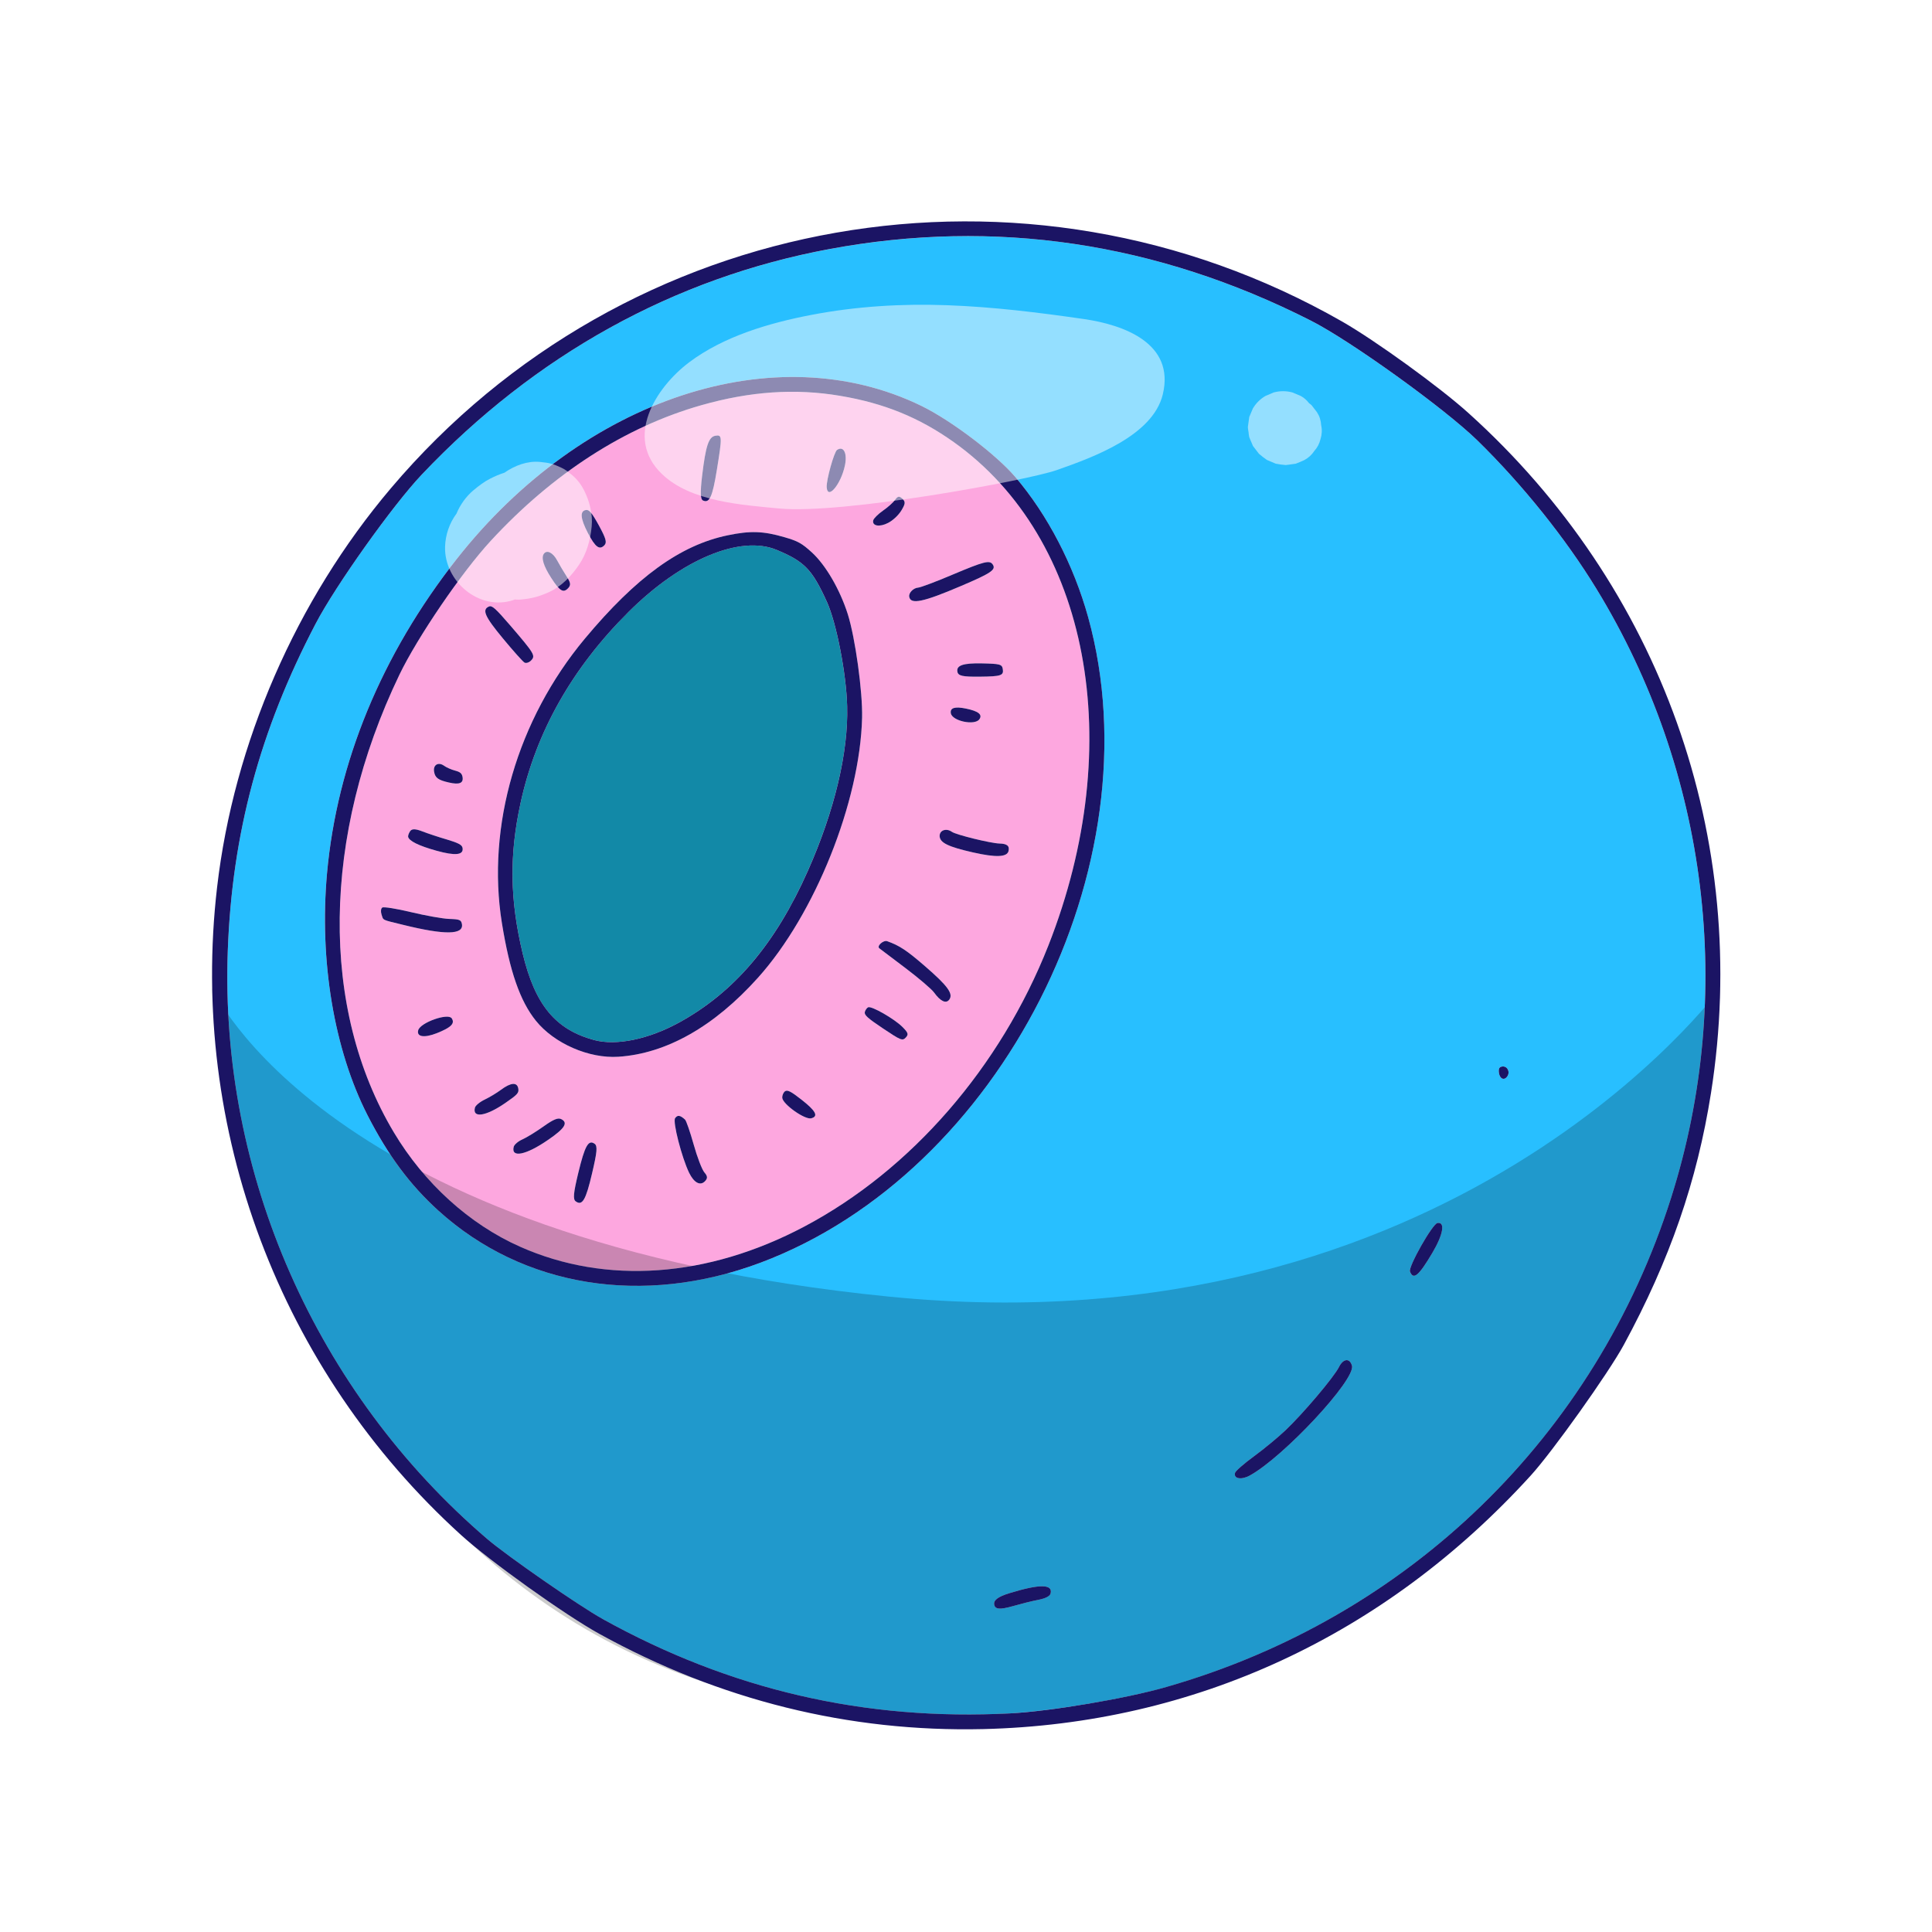 <svg width="41" height="41" viewBox="0 0 41 41" fill="none" xmlns="http://www.w3.org/2000/svg">
<g filter="url(#filter0_d_2125_2061)">
<path d="M10.338 28.658C10.761 29.02 12.288 30.08 12.787 30.357L12.786 30.356C15.497 31.861 18.354 32.522 21.442 32.36C22.31 32.314 23.891 32.047 24.752 31.801C29.889 30.331 33.858 26.483 35.465 21.415C36.831 17.105 36.251 12.376 33.879 8.496C33.225 7.426 32.307 6.281 31.356 5.35C30.666 4.675 28.669 3.237 27.82 2.806C24.55 1.144 21.113 0.633 17.603 1.286C14.305 1.9 11.356 3.531 8.949 6.073C8.335 6.721 7.123 8.424 6.699 9.235C5.514 11.499 4.924 13.694 4.834 16.176C4.661 20.91 6.706 25.547 10.338 28.658ZM30.505 21.954C30.674 21.927 30.627 22.2 30.395 22.591C30.107 23.077 29.994 23.171 29.921 22.985C29.882 22.886 30.4 21.971 30.505 21.954ZM26.607 26.908C26.817 26.756 27.121 26.504 27.284 26.349C27.662 25.989 28.312 25.22 28.416 25.009C28.505 24.828 28.645 24.815 28.691 24.984C28.769 25.278 27.238 26.921 26.522 27.313C26.343 27.411 26.176 27.382 26.209 27.258C26.218 27.218 26.398 27.061 26.607 26.908ZM31.876 18.634C31.985 18.616 32.055 18.747 31.986 18.844C31.916 18.942 31.818 18.889 31.807 18.747C31.802 18.675 31.82 18.643 31.876 18.634ZM21.424 29.809C22.062 29.613 22.347 29.615 22.295 29.817C22.28 29.874 22.191 29.919 22.031 29.952C21.898 29.977 21.658 30.038 21.497 30.084C21.22 30.164 21.116 30.155 21.098 30.05C21.082 29.957 21.18 29.884 21.424 29.809ZM9.693 7.862C12.375 4.451 16.456 3.105 19.551 4.613C20.178 4.918 21.137 5.644 21.546 6.122C22.233 6.927 22.785 7.991 23.092 9.1C24.548 14.365 21.236 20.887 16.136 22.797C13.647 23.73 11.097 23.317 9.302 21.691C8.7 21.146 8.232 20.515 7.8 19.668C7.089 18.276 6.772 16.386 6.94 14.532C7.151 12.183 8.098 9.89 9.693 7.862Z" fill="#28BFFF"/>
<path d="M8.359 20.032C9.003 21.11 9.963 21.981 11.033 22.456C12.861 23.269 15.014 23.117 17.068 22.03C19.336 20.83 21.23 18.648 22.248 16.063C23.935 11.78 23.116 7.428 20.239 5.381C19.505 4.86 18.764 4.557 17.828 4.401C16.873 4.239 15.922 4.304 14.884 4.599C13.268 5.058 11.734 6.046 10.413 7.479C9.795 8.149 8.862 9.518 8.476 10.319C6.829 13.747 6.784 17.399 8.359 20.032ZM9.269 17.926C9.003 18.03 8.838 18.005 8.875 17.864C8.916 17.702 9.507 17.492 9.586 17.61C9.659 17.72 9.573 17.805 9.269 17.926ZM10.722 19.408C10.313 19.691 10.021 19.735 10.08 19.506C10.092 19.46 10.186 19.383 10.29 19.333C10.394 19.283 10.549 19.189 10.634 19.126C10.842 18.971 10.977 18.961 11 19.101C11.015 19.193 10.985 19.228 10.722 19.408ZM11.634 20.189C11.161 20.514 10.84 20.579 10.902 20.336C10.914 20.29 10.997 20.219 11.086 20.18C11.176 20.14 11.377 20.017 11.534 19.906C11.746 19.754 11.842 19.716 11.911 19.751C12.062 19.826 11.985 19.948 11.634 20.189ZM12.218 21.495C12.157 21.451 12.169 21.32 12.272 20.891C12.412 20.313 12.487 20.179 12.619 20.273C12.683 20.319 12.673 20.445 12.567 20.895C12.432 21.469 12.358 21.595 12.218 21.495ZM17.216 19.732C17.083 19.768 16.612 19.435 16.602 19.298C16.598 19.245 16.624 19.183 16.66 19.158C16.712 19.124 16.788 19.162 17.007 19.335C17.315 19.576 17.374 19.69 17.216 19.732ZM19.222 18.018C19.152 18.092 19.12 18.08 18.74 17.825C18.411 17.605 18.337 17.538 18.353 17.476L18.354 17.476C18.364 17.433 18.397 17.388 18.424 17.376C18.499 17.345 18.977 17.619 19.15 17.791C19.274 17.916 19.285 17.952 19.222 18.018ZM20.146 17.211C20.078 17.307 19.958 17.251 19.822 17.062C19.771 16.99 19.496 16.755 19.21 16.54C18.924 16.324 18.677 16.137 18.661 16.125C18.6 16.076 18.747 15.944 18.829 15.973C19.089 16.067 19.241 16.167 19.633 16.507C20.112 16.92 20.234 17.088 20.146 17.211ZM20.201 13.653C20.29 13.716 21.025 13.896 21.211 13.901C21.372 13.904 21.43 13.954 21.402 14.062C21.369 14.191 21.133 14.2 20.646 14.089C20.126 13.971 19.951 13.886 19.941 13.75C19.932 13.621 20.079 13.566 20.201 13.653ZM14.947 20.879C15.017 20.961 15.02 21.005 14.961 21.067C14.861 21.172 14.728 21.101 14.624 20.888C14.466 20.563 14.272 19.806 14.327 19.729C14.379 19.656 14.435 19.665 14.538 19.76C14.564 19.785 14.646 20.023 14.721 20.289C14.795 20.554 14.897 20.82 14.947 20.879ZM20.784 11.264C20.685 11.403 20.206 11.303 20.178 11.136C20.159 11.022 20.264 10.989 20.497 11.036C20.762 11.091 20.854 11.164 20.784 11.264ZM20.833 10.078C21.22 10.085 21.263 10.097 21.28 10.195C21.304 10.336 21.247 10.355 20.795 10.36C20.422 10.364 20.331 10.343 20.316 10.252C20.294 10.12 20.443 10.07 20.833 10.078ZM19.485 8.47C19.54 8.466 19.867 8.343 20.213 8.196C20.888 7.911 21.004 7.882 21.068 7.98C21.142 8.09 21.033 8.164 20.394 8.436C19.589 8.78 19.324 8.834 19.295 8.663C19.281 8.582 19.383 8.477 19.485 8.47ZM18.739 6.837C18.842 6.765 18.959 6.661 18.998 6.606C19.054 6.526 19.085 6.521 19.151 6.585C19.219 6.649 19.215 6.693 19.128 6.834C19.066 6.935 18.952 7.043 18.849 7.097C18.667 7.192 18.501 7.163 18.532 7.041C18.543 7.002 18.635 6.911 18.739 6.837ZM17.931 5.874C17.848 6.276 17.561 6.621 17.544 6.338C17.535 6.186 17.701 5.59 17.763 5.548C17.902 5.456 17.984 5.617 17.931 5.874ZM16.646 7.399C16.937 7.484 17.017 7.529 17.23 7.724C17.524 7.993 17.825 8.512 17.99 9.032C18.15 9.536 18.308 10.679 18.295 11.23C18.25 13.015 17.295 15.401 16.086 16.748C15.155 17.784 14.141 18.359 13.124 18.426C12.499 18.467 11.762 18.145 11.373 17.663C11.036 17.244 10.817 16.614 10.651 15.588C10.319 13.535 10.979 11.271 12.409 9.555C13.501 8.247 14.435 7.569 15.442 7.36C15.922 7.26 16.196 7.269 16.646 7.399ZM15.183 5.247C15.326 5.223 15.328 5.263 15.213 5.97C15.12 6.545 15.057 6.685 14.918 6.622C14.863 6.596 14.859 6.447 14.9 6.099C14.977 5.457 15.039 5.27 15.183 5.247ZM12.435 6.823C12.502 6.812 12.561 6.881 12.71 7.152C12.86 7.428 12.883 7.511 12.827 7.57C12.723 7.68 12.633 7.612 12.475 7.309C12.316 7.002 12.302 6.845 12.435 6.823ZM11.827 7.897C11.873 7.984 11.961 8.133 12.023 8.228C12.113 8.366 12.12 8.416 12.056 8.483C11.954 8.589 11.879 8.544 11.7 8.266C11.535 8.014 11.481 7.837 11.541 7.753C11.606 7.661 11.738 7.728 11.827 7.897ZM10.377 8.871C10.442 8.844 10.512 8.907 10.834 9.281C11.343 9.874 11.367 9.915 11.272 10.015C11.229 10.06 11.165 10.08 11.128 10.06C11.093 10.038 10.887 9.809 10.672 9.549C10.284 9.081 10.222 8.937 10.377 8.871ZM9.212 12.374C9.187 12.233 9.301 12.164 9.419 12.248C9.472 12.286 9.579 12.333 9.656 12.353C9.767 12.382 9.802 12.413 9.815 12.49C9.837 12.621 9.747 12.657 9.526 12.606C9.299 12.555 9.233 12.507 9.212 12.374ZM8.66 13.757C8.656 13.731 8.676 13.677 8.705 13.637C8.742 13.585 8.817 13.587 8.961 13.643C9.075 13.687 9.309 13.765 9.484 13.816C9.734 13.891 9.805 13.93 9.816 13.996C9.842 14.146 9.663 14.165 9.263 14.054C8.885 13.949 8.675 13.846 8.66 13.757ZM8.096 15.403C8.077 15.345 8.083 15.279 8.111 15.259C8.14 15.238 8.414 15.283 8.722 15.357C9.03 15.431 9.395 15.496 9.534 15.5C9.755 15.508 9.787 15.521 9.803 15.611C9.841 15.839 9.441 15.844 8.561 15.628C8.085 15.511 8.141 15.537 8.096 15.403Z" fill="#FDA7DF"/>
<path d="M11.092 16.234C11.354 17.328 11.786 17.851 12.611 18.072C13.076 18.197 13.76 18.056 14.405 17.703C15.581 17.06 16.454 16.032 17.142 14.483C17.709 13.207 18.005 11.968 17.978 10.987C17.959 10.293 17.75 9.215 17.547 8.772C17.233 8.082 17.072 7.915 16.481 7.669C15.709 7.347 14.46 7.871 13.34 8.984C12.144 10.174 11.377 11.53 11.048 13.036C10.806 14.144 10.819 15.094 11.092 16.234Z" fill="#1289A7"/>
<path opacity="0.2" d="M4.505 16.977C4.505 16.977 6.887 22.32 18.863 23.516C30.838 24.712 36.504 16.977 36.504 16.977C36.504 16.977 36.003 31.13 21.442 32.36C6.88 33.59 4.459 18.54 4.505 16.977Z" fill="black"/>
<path d="M20.393 8.436C21.033 8.164 21.142 8.09 21.068 7.98C21.003 7.882 20.888 7.911 20.212 8.196C19.866 8.343 19.539 8.466 19.485 8.47C19.383 8.477 19.281 8.582 19.295 8.663C19.323 8.834 19.588 8.78 20.393 8.436Z" fill="#1B1464"/>
<path d="M12.475 7.309C12.633 7.613 12.723 7.68 12.827 7.57C12.883 7.511 12.86 7.428 12.71 7.152C12.561 6.881 12.502 6.812 12.435 6.823C12.302 6.845 12.316 7.002 12.475 7.309Z" fill="#1B1464"/>
<path d="M9.782 28.573C10.4 29.134 11.988 30.269 12.716 30.671C15.271 32.08 18.015 32.761 20.867 32.694C25.342 32.587 29.388 30.714 32.483 27.315C32.949 26.804 34.135 25.137 34.459 24.541C35.435 22.741 36.015 21.066 36.31 19.195C37.16 13.803 35.247 8.443 31.16 4.763C30.546 4.21 29.19 3.229 28.483 2.824C21.754 -1.021 13.288 0.462 8.294 6.363C6.284 8.736 4.961 11.774 4.607 14.829C4.01 19.962 5.939 25.084 9.782 28.573ZM8.949 6.073C11.356 3.531 14.305 1.899 17.603 1.285C21.114 0.632 24.55 1.144 27.82 2.805C28.669 3.236 30.666 4.675 31.356 5.35C32.307 6.281 33.225 7.425 33.879 8.496C36.251 12.376 36.832 17.105 35.465 21.414C33.858 26.482 29.889 30.331 24.752 31.8C23.891 32.047 22.31 32.313 21.442 32.36C18.354 32.522 15.497 31.86 12.786 30.356L12.787 30.356C12.288 30.08 10.761 29.02 10.338 28.658C6.706 25.547 4.661 20.91 4.834 16.176C4.924 13.693 5.514 11.499 6.699 9.235C7.123 8.424 8.335 6.721 8.949 6.073Z" fill="#1B1464"/>
<path d="M7.8 19.668C8.233 20.515 8.701 21.146 9.303 21.691C11.097 23.317 13.647 23.73 16.137 22.797C21.236 20.887 24.548 14.366 23.093 9.1C22.785 7.991 22.233 6.927 21.546 6.122C21.138 5.644 20.179 4.918 19.552 4.613C16.456 3.105 12.376 4.451 9.693 7.862C8.098 9.89 7.152 12.183 6.94 14.532C6.773 16.386 7.089 18.276 7.8 19.668ZM10.413 7.479C11.734 6.046 13.268 5.058 14.884 4.599C15.922 4.304 16.874 4.239 17.828 4.4C18.764 4.557 19.505 4.86 20.239 5.381C23.116 7.428 23.935 11.78 22.249 16.063C21.231 18.648 19.336 20.83 17.068 22.03C15.014 23.117 12.861 23.269 11.034 22.456C9.963 21.981 9.003 21.11 8.359 20.032C6.784 17.399 6.829 13.747 8.476 10.319C8.862 9.518 9.795 8.149 10.413 7.479Z" fill="#1B1464"/>
<path d="M11.699 8.266C11.878 8.544 11.954 8.59 12.056 8.483C12.119 8.416 12.112 8.366 12.022 8.228C11.961 8.133 11.872 7.984 11.826 7.897C11.737 7.728 11.606 7.661 11.541 7.753C11.481 7.838 11.535 8.014 11.699 8.266Z" fill="#1B1464"/>
<path d="M11.272 10.015C11.367 9.915 11.344 9.874 10.835 9.281C10.513 8.907 10.442 8.844 10.377 8.871C10.223 8.937 10.285 9.081 10.673 9.549C10.888 9.809 11.093 10.038 11.129 10.06C11.165 10.081 11.229 10.06 11.272 10.015Z" fill="#1B1464"/>
<path d="M9.816 13.995C9.805 13.93 9.734 13.891 9.485 13.816C9.309 13.765 9.075 13.687 8.962 13.643C8.817 13.587 8.742 13.585 8.705 13.637C8.677 13.677 8.657 13.731 8.661 13.757C8.676 13.845 8.885 13.949 9.264 14.054C9.663 14.165 9.842 14.146 9.816 13.995Z" fill="#1B1464"/>
<path d="M9.803 15.612C9.787 15.521 9.755 15.508 9.534 15.501C9.395 15.496 9.03 15.431 8.722 15.357C8.414 15.283 8.14 15.239 8.112 15.26C8.083 15.28 8.077 15.345 8.096 15.404C8.141 15.538 8.085 15.511 8.561 15.628C9.441 15.845 9.841 15.839 9.803 15.612Z" fill="#1B1464"/>
<path d="M9.816 12.49C9.802 12.413 9.767 12.382 9.656 12.353C9.579 12.333 9.472 12.286 9.42 12.248C9.301 12.164 9.188 12.233 9.212 12.375C9.233 12.507 9.3 12.555 9.526 12.606C9.747 12.657 9.838 12.621 9.816 12.49Z" fill="#1B1464"/>
<path d="M12.619 20.273C12.487 20.179 12.412 20.313 12.272 20.891C12.169 21.32 12.156 21.451 12.218 21.495C12.358 21.595 12.432 21.469 12.566 20.895C12.672 20.445 12.683 20.319 12.619 20.273Z" fill="#1B1464"/>
<path d="M11.911 19.75C11.842 19.715 11.746 19.754 11.534 19.905C11.377 20.017 11.176 20.14 11.086 20.18C10.997 20.219 10.915 20.289 10.902 20.336C10.84 20.579 11.162 20.514 11.634 20.188C11.985 19.948 12.062 19.826 11.911 19.75Z" fill="#1B1464"/>
<path d="M17.007 19.335C16.787 19.162 16.712 19.124 16.66 19.158C16.624 19.183 16.598 19.245 16.601 19.298C16.612 19.435 17.083 19.768 17.216 19.732C17.374 19.69 17.315 19.576 17.007 19.335Z" fill="#1B1464"/>
<path d="M18.829 15.974C18.747 15.944 18.6 16.077 18.661 16.125C18.677 16.137 18.924 16.324 19.21 16.54C19.496 16.756 19.771 16.991 19.822 17.062C19.958 17.251 20.078 17.307 20.146 17.212C20.234 17.089 20.112 16.921 19.633 16.507C19.241 16.167 19.089 16.067 18.829 15.974Z" fill="#1B1464"/>
<path d="M10.633 19.126C10.548 19.19 10.394 19.283 10.29 19.333C10.185 19.383 10.091 19.46 10.079 19.506C10.02 19.735 10.312 19.691 10.722 19.408C10.984 19.228 11.015 19.193 10.999 19.101C10.976 18.961 10.841 18.971 10.633 19.126Z" fill="#1B1464"/>
<path d="M19.15 17.792C18.977 17.62 18.498 17.345 18.424 17.376C18.397 17.389 18.364 17.433 18.353 17.476L18.353 17.476C18.337 17.539 18.41 17.605 18.74 17.826C19.12 18.08 19.151 18.093 19.222 18.018C19.285 17.952 19.274 17.916 19.15 17.792Z" fill="#1B1464"/>
<path d="M26.522 27.313C27.238 26.921 28.769 25.278 28.691 24.984C28.646 24.815 28.505 24.828 28.416 25.009C28.312 25.22 27.662 25.989 27.284 26.349C27.121 26.504 26.817 26.755 26.607 26.908C26.398 27.061 26.218 27.218 26.209 27.258C26.176 27.382 26.343 27.411 26.522 27.313Z" fill="#1B1464"/>
<path d="M30.395 22.591C30.627 22.2 30.675 21.927 30.505 21.954C30.4 21.97 29.882 22.885 29.922 22.984C29.994 23.171 30.107 23.077 30.395 22.591Z" fill="#1B1464"/>
<path d="M31.986 18.844C32.055 18.747 31.985 18.615 31.876 18.634C31.82 18.643 31.802 18.675 31.807 18.747C31.818 18.889 31.916 18.942 31.986 18.844Z" fill="#1B1464"/>
<path d="M9.586 17.61C9.507 17.492 8.916 17.702 8.875 17.864C8.838 18.005 9.003 18.03 9.269 17.926C9.573 17.805 9.659 17.72 9.586 17.61Z" fill="#1B1464"/>
<path d="M21.498 30.084C21.658 30.038 21.898 29.977 22.031 29.952C22.191 29.92 22.28 29.874 22.295 29.817C22.347 29.615 22.062 29.613 21.424 29.809C21.18 29.884 21.083 29.957 21.098 30.05C21.116 30.155 21.22 30.163 21.498 30.084Z" fill="#1B1464"/>
<path d="M20.795 10.36C21.247 10.355 21.304 10.336 21.28 10.195C21.263 10.097 21.22 10.086 20.833 10.078C20.443 10.07 20.294 10.12 20.317 10.252C20.331 10.343 20.422 10.364 20.795 10.36Z" fill="#1B1464"/>
<path d="M18.849 7.096C18.952 7.042 19.066 6.935 19.128 6.834C19.214 6.693 19.219 6.649 19.151 6.585C19.084 6.522 19.054 6.526 18.997 6.606C18.958 6.661 18.842 6.765 18.738 6.837C18.634 6.91 18.542 7.002 18.532 7.041C18.501 7.163 18.667 7.192 18.849 7.096Z" fill="#1B1464"/>
<path d="M17.931 5.874C17.984 5.617 17.902 5.456 17.764 5.548C17.701 5.59 17.535 6.186 17.544 6.338C17.561 6.621 17.848 6.276 17.931 5.874Z" fill="#1B1464"/>
<path d="M10.651 15.588C10.817 16.615 11.036 17.244 11.373 17.663C11.762 18.145 12.499 18.467 13.124 18.426C14.141 18.359 15.156 17.785 16.086 16.748C17.295 15.401 18.251 13.015 18.295 11.23C18.308 10.679 18.15 9.536 17.991 9.033C17.825 8.512 17.524 7.993 17.23 7.724C17.017 7.53 16.937 7.484 16.647 7.4C16.197 7.269 15.922 7.26 15.442 7.36C14.435 7.569 13.501 8.247 12.409 9.556C10.98 11.271 10.32 13.535 10.651 15.588ZM13.341 8.984C14.46 7.871 15.71 7.348 16.481 7.669C17.072 7.915 17.234 8.082 17.548 8.772C17.75 9.215 17.96 10.293 17.978 10.987C18.005 11.968 17.71 13.207 17.143 14.483C16.455 16.032 15.581 17.06 14.406 17.703C13.76 18.056 13.077 18.197 12.611 18.072C11.787 17.85 11.355 17.328 11.092 16.234C10.819 15.094 10.806 14.144 11.048 13.037C11.377 11.53 12.144 10.174 13.341 8.984Z" fill="#1B1464"/>
<path d="M20.646 14.089C21.133 14.2 21.369 14.191 21.402 14.062C21.43 13.954 21.372 13.904 21.211 13.901C21.025 13.896 20.29 13.716 20.201 13.653C20.079 13.566 19.932 13.621 19.941 13.75C19.951 13.886 20.126 13.971 20.646 14.089Z" fill="#1B1464"/>
<path d="M14.918 6.621C15.056 6.685 15.12 6.545 15.213 5.97C15.328 5.263 15.326 5.223 15.183 5.247C15.039 5.27 14.977 5.457 14.9 6.098C14.859 6.447 14.863 6.596 14.918 6.621Z" fill="#1B1464"/>
<path d="M14.327 19.729C14.272 19.806 14.467 20.563 14.624 20.888C14.728 21.101 14.861 21.172 14.961 21.067C15.02 21.005 15.018 20.961 14.947 20.879C14.897 20.82 14.795 20.554 14.721 20.289C14.646 20.022 14.564 19.785 14.538 19.76C14.435 19.665 14.379 19.656 14.327 19.729Z" fill="#1B1464"/>
<path d="M20.178 11.136C20.206 11.302 20.685 11.403 20.784 11.264C20.855 11.164 20.762 11.091 20.498 11.037C20.264 10.989 20.159 11.021 20.178 11.136Z" fill="#1B1464"/>
<g opacity="0.5">
<path d="M14.049 6.061C14.662 6.648 15.738 6.714 16.536 6.791C17.883 6.92 21.818 6.191 22.422 5.977C23.174 5.713 24.462 5.255 24.676 4.371C24.939 3.284 23.846 2.893 23.005 2.771C22.041 2.631 21.07 2.512 20.095 2.477C19.131 2.442 18.164 2.501 17.216 2.683C16.323 2.854 15.358 3.137 14.623 3.69C13.912 4.227 13.242 5.289 14.049 6.061Z" fill="white"/>
<path d="M12.398 6.411C12.338 6.29 12.252 6.175 12.149 6.089C12.074 6.027 12.004 5.967 11.917 5.927C11.737 5.843 11.662 5.822 11.462 5.803C11.194 5.777 10.926 5.877 10.704 6.032C10.6 6.064 10.499 6.109 10.404 6.157C10.275 6.222 10.159 6.311 10.049 6.403C9.897 6.529 9.766 6.708 9.688 6.899C9.538 7.1 9.453 7.35 9.445 7.599C9.422 8.335 10.171 8.973 10.892 8.735C10.903 8.732 10.912 8.726 10.922 8.722C10.962 8.723 11.003 8.728 11.041 8.724C11.278 8.704 11.436 8.662 11.649 8.566C11.916 8.445 12.124 8.226 12.286 7.988C12.45 7.747 12.528 7.462 12.556 7.175C12.582 6.912 12.513 6.645 12.398 6.411Z" fill="white"/>
<path d="M28.037 5.023C28.032 4.924 28.003 4.832 27.948 4.747C27.91 4.697 27.871 4.647 27.832 4.597C27.817 4.581 27.798 4.571 27.781 4.557C27.733 4.495 27.676 4.441 27.604 4.403C27.545 4.378 27.485 4.353 27.426 4.328C27.295 4.293 27.163 4.293 27.031 4.328C26.972 4.353 26.913 4.378 26.854 4.403C26.742 4.469 26.653 4.558 26.587 4.669L26.587 4.67C26.562 4.73 26.537 4.789 26.512 4.848C26.512 4.848 26.511 4.849 26.511 4.85C26.511 4.85 26.511 4.851 26.511 4.851C26.499 4.931 26.485 5.03 26.482 5.058C26.482 5.058 26.482 5.059 26.482 5.06C26.482 5.061 26.482 5.062 26.482 5.063C26.482 5.096 26.497 5.177 26.496 5.169C26.495 5.167 26.502 5.241 26.51 5.274C26.511 5.276 26.511 5.278 26.512 5.28C26.523 5.31 26.556 5.384 26.55 5.371C26.553 5.379 26.575 5.431 26.588 5.46C26.589 5.461 26.589 5.463 26.59 5.463C26.591 5.465 26.592 5.468 26.593 5.47C26.594 5.471 26.595 5.472 26.595 5.473C26.595 5.473 26.596 5.473 26.596 5.474L26.597 5.474C26.635 5.525 26.674 5.575 26.713 5.625C26.714 5.627 26.716 5.629 26.718 5.631C26.72 5.632 26.721 5.634 26.723 5.635C26.772 5.678 26.825 5.717 26.878 5.755C26.882 5.758 26.886 5.761 26.891 5.763C26.903 5.768 27.056 5.833 27.069 5.838C27.069 5.838 27.07 5.838 27.07 5.838C27.071 5.839 27.073 5.839 27.073 5.84C27.076 5.841 27.078 5.841 27.081 5.841C27.148 5.854 27.216 5.865 27.285 5.869C27.288 5.869 27.29 5.869 27.293 5.868C27.326 5.865 27.41 5.853 27.393 5.855C27.395 5.855 27.46 5.847 27.493 5.841C27.495 5.841 27.496 5.841 27.497 5.841C27.498 5.84 27.499 5.84 27.501 5.839C27.562 5.818 27.622 5.789 27.681 5.763C27.768 5.716 27.838 5.652 27.89 5.572C27.956 5.5 28 5.415 28.023 5.319C28.054 5.221 28.059 5.122 28.037 5.023Z" fill="white"/>
<path d="M26.509 4.86C26.509 4.857 26.51 4.855 26.51 4.853L26.511 4.852C26.526 4.745 26.537 4.673 26.509 4.86Z" fill="white"/>
</g>
</g>
<defs>
<filter id="filter0_d_2125_2061" x="0.5" y="0.698" width="40.008" height="40" filterUnits="userSpaceOnUse" color-interpolation-filters="sRGB">
<feFlood flood-opacity="0" result="BackgroundImageFix"/>
<feColorMatrix in="SourceAlpha" type="matrix" values="0 0 0 0 0 0 0 0 0 0 0 0 0 0 0 0 0 0 127 0" result="hardAlpha"/>
<feOffset dy="4"/>
<feGaussianBlur stdDeviation="2"/>
<feComposite in2="hardAlpha" operator="out"/>
<feColorMatrix type="matrix" values="0 0 0 0 0 0 0 0 0 0 0 0 0 0 0 0 0 0 0.25 0"/>
<feBlend mode="normal" in2="BackgroundImageFix" result="effect1_dropShadow_2125_2061"/>
<feBlend mode="normal" in="SourceGraphic" in2="effect1_dropShadow_2125_2061" result="shape"/>
</filter>
</defs>
</svg>
